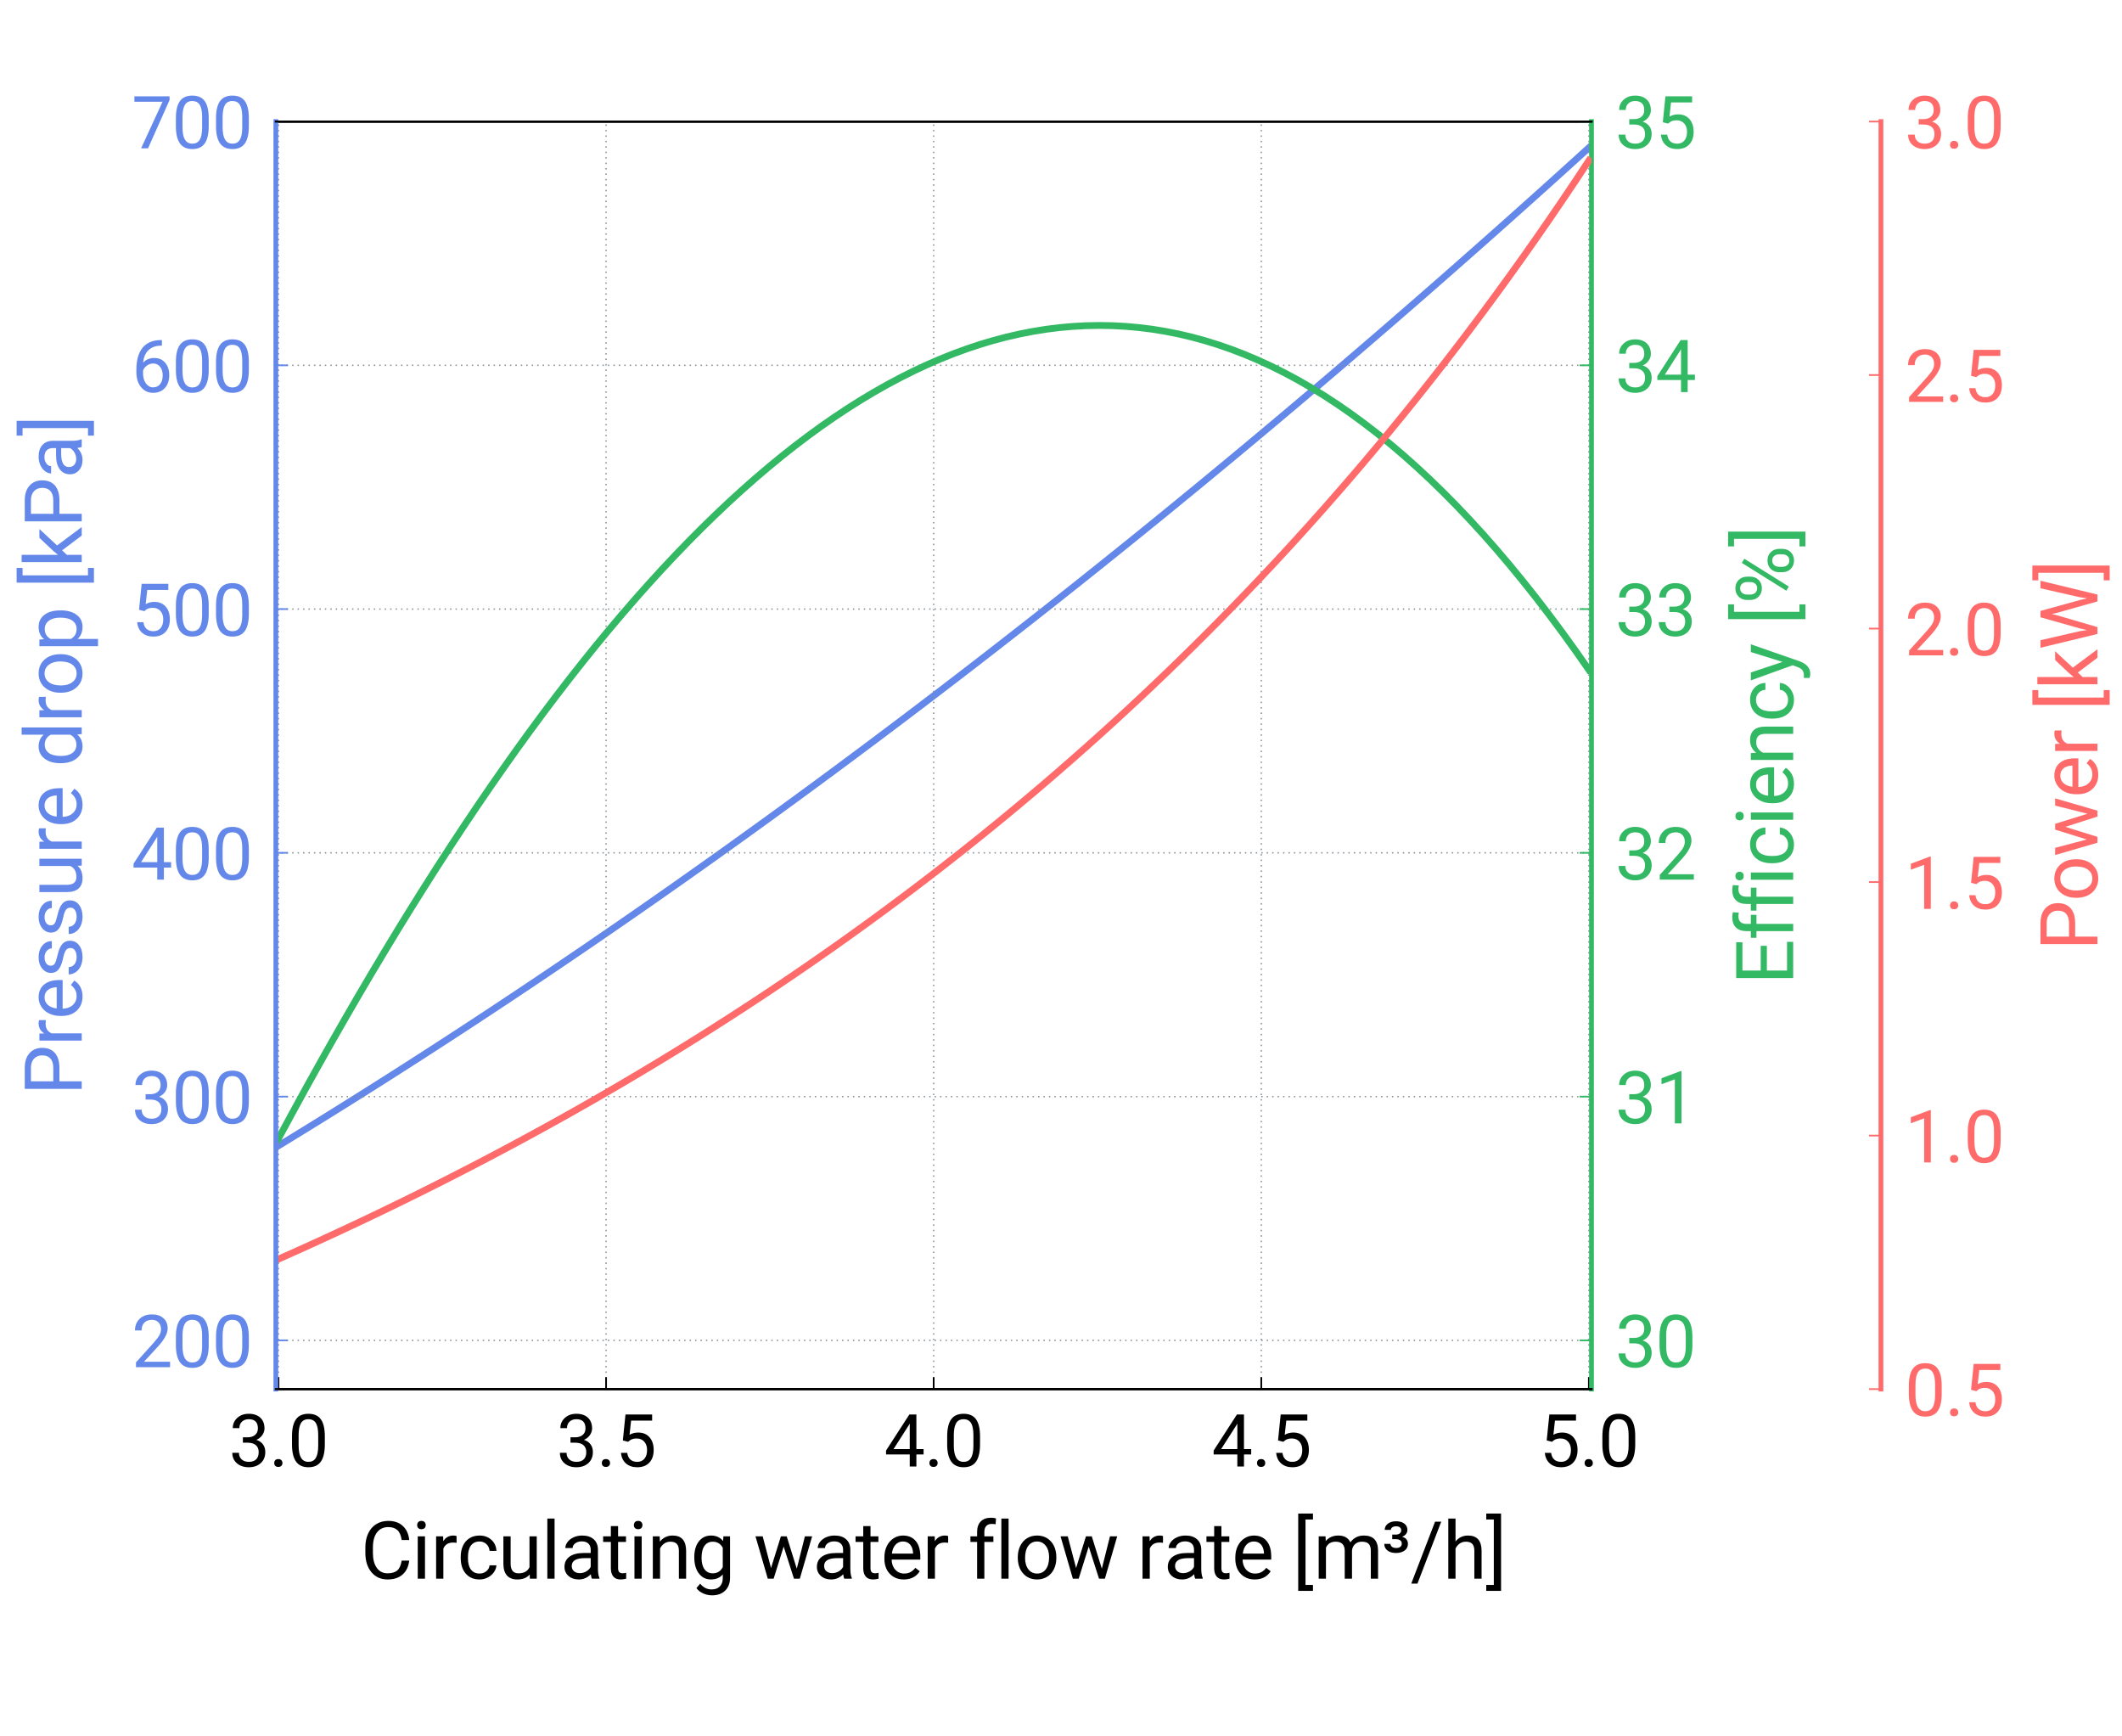 <?xml version="1.0" encoding="utf-8" standalone="no"?>
<!DOCTYPE svg PUBLIC "-//W3C//DTD SVG 1.1//EN"
  "http://www.w3.org/Graphics/SVG/1.1/DTD/svg11.dtd">
<svg xmlns:xlink="http://www.w3.org/1999/xlink" width="311.811pt" height="255.118pt" viewBox="0 0 311.811 255.118" xmlns="http://www.w3.org/2000/svg" version="1.1">
 <defs>
  <style type="text/css">*{stroke-linejoin: round; stroke-linecap: butt}</style>
 </defs>
 <g id="figure_1">
  <g id="patch_1">
   <path d="M 0 255.118 
L 311.811 255.118 
L 311.811 0 
L 0 0 
L 0 255.118 
z
" style="fill: none"/>
  </g>
  <g id="axes_1">
   <g id="patch_2">
    <path d="M 40.535 204.094 
L 233.858 204.094 
L 233.858 17.858 
L 40.535 17.858 
L 40.535 204.094 
z
" style="fill: none"/>
   </g>
   <g id="line2d_1">
    <path d="M 40.921 168.338 
L 42.866 167.149 
L 44.81 165.954 
L 46.755 164.754 
L 48.7 163.547 
L 50.645 162.333 
L 52.59 161.114 
L 54.535 159.889 
L 56.48 158.657 
L 58.425 157.419 
L 60.37 156.175 
L 62.315 154.925 
L 64.26 153.669 
L 66.205 152.407 
L 68.15 151.139 
L 70.095 149.865 
L 72.04 148.584 
L 73.985 147.298 
L 75.93 146.005 
L 77.875 144.707 
L 79.82 143.402 
L 81.765 142.091 
L 83.71 140.774 
L 85.655 139.452 
L 87.6 138.123 
L 89.545 136.788 
L 91.49 135.447 
L 93.435 134.101 
L 95.38 132.748 
L 97.325 131.389 
L 99.27 130.024 
L 101.215 128.653 
L 103.16 127.277 
L 105.105 125.894 
L 107.05 124.505 
L 108.995 123.111 
L 110.94 121.71 
L 112.885 120.304 
L 114.83 118.891 
L 116.775 117.473 
L 118.72 116.048 
L 120.665 114.618 
L 122.61 113.182 
L 124.555 111.74 
L 126.499 110.292 
L 128.444 108.838 
L 130.389 107.378 
L 132.334 105.913 
L 134.279 104.441 
L 136.224 102.964 
L 138.169 101.481 
L 140.114 99.992 
L 142.059 98.497 
L 144.004 96.996 
L 145.949 95.489 
L 147.894 93.976 
L 149.839 92.458 
L 151.784 90.934 
L 153.729 89.404 
L 155.674 87.868 
L 157.619 86.326 
L 159.564 84.779 
L 161.509 83.225 
L 163.454 81.666 
L 165.399 80.101 
L 167.344 78.53 
L 169.289 76.954 
L 171.234 75.372 
L 173.179 73.783 
L 175.124 72.19 
L 177.069 70.59 
L 179.014 68.984 
L 180.959 67.373 
L 182.904 65.756 
L 184.849 64.134 
L 186.794 62.505 
L 188.739 60.871 
L 190.684 59.231 
L 192.629 57.585 
L 194.574 55.934 
L 196.519 54.277 
L 198.464 52.614 
L 200.409 50.945 
L 202.354 49.271 
L 204.299 47.591 
L 206.243 45.905 
L 208.188 44.214 
L 210.133 42.517 
L 212.078 40.814 
L 214.023 39.105 
L 215.968 37.391 
L 217.913 35.671 
L 219.858 33.946 
L 221.803 32.215 
L 223.748 30.478 
L 225.693 28.735 
L 227.638 26.987 
L 229.583 25.233 
L 231.528 23.473 
L 233.473 21.708 
" clip-path="url(#p67bd008ba8)" style="fill: none; stroke: #6488ea; stroke-linecap: square"/>
   </g>
   <g id="patch_3">
    <path d="M 40.535 204.094 
L 40.535 17.858 
" style="fill: none; stroke: #000000; stroke-width: 0.3; stroke-linejoin: miter; stroke-linecap: square"/>
   </g>
   <g id="patch_4">
    <path d="M 233.858 204.094 
L 233.858 17.858 
" style="fill: none; stroke: #000000; stroke-width: 0.3; stroke-linejoin: miter; stroke-linecap: square"/>
   </g>
   <g id="patch_5">
    <path d="M 40.535 204.094 
L 233.858 204.094 
" style="fill: none; stroke: #000000; stroke-width: 0.3; stroke-linejoin: miter; stroke-linecap: square"/>
   </g>
   <g id="patch_6">
    <path d="M 40.535 17.858 
L 233.858 17.858 
" style="fill: none; stroke: #000000; stroke-width: 0.3; stroke-linejoin: miter; stroke-linecap: square"/>
   </g>
   <g id="matplotlib.axis_1">
    <g id="xtick_1">
     <g id="line2d_2">
      <path d="M 40.921 204.094 
L 40.921 17.858 
" clip-path="url(#p67bd008ba8)" style="fill: none; stroke-dasharray: 0.2,0.6; stroke-dashoffset: 0; stroke: #868e96; stroke-width: 0.2"/>
     </g>
     <g id="line2d_3">
      <defs>
       <path id="m1229ff5a71" d="M 0 0 
L 0 -1.75 
" style="stroke: #000000; stroke-width: 0.25"/>
      </defs>
      <g>
       <use xlink:href="#m1229ff5a71" x="40.921" y="204.094" style="stroke: #000000; stroke-width: 0.25"/>
      </g>
     </g>
     <g id="text_1">
      <!-- 3.0 -->
      <g transform="translate(33.643 215.469) scale(0.105 -0.105)">
       <defs>
        <path id="Roboto-Regular-33" d="M 1219 2556 
L 1653 2556 
Q 2063 2563 2297 2772 
Q 2531 2981 2531 3338 
Q 2531 4138 1734 4138 
Q 1359 4138 1136 3923 
Q 913 3709 913 3356 
L 334 3356 
Q 334 3897 729 4255 
Q 1125 4613 1734 4613 
Q 2378 4613 2743 4272 
Q 3109 3931 3109 3325 
Q 3109 3028 2917 2750 
Q 2725 2472 2394 2334 
Q 2769 2216 2973 1941 
Q 3178 1666 3178 1269 
Q 3178 656 2778 296 
Q 2378 -63 1737 -63 
Q 1097 -63 695 284 
Q 294 631 294 1200 
L 875 1200 
Q 875 841 1109 625 
Q 1344 409 1738 409 
Q 2156 409 2378 628 
Q 2600 847 2600 1256 
Q 2600 1653 2356 1865 
Q 2113 2078 1653 2084 
L 1219 2084 
L 1219 2556 
z
" transform="scale(0.016)"/>
        <path id="Roboto-Regular-2e" d="M 450 303 
Q 450 453 539 553 
Q 628 653 806 653 
Q 984 653 1076 553 
Q 1169 453 1169 303 
Q 1169 159 1076 62 
Q 984 -34 806 -34 
Q 628 -34 539 62 
Q 450 159 450 303 
z
" transform="scale(0.016)"/>
        <path id="Roboto-Regular-30" d="M 3231 1941 
Q 3231 925 2884 431 
Q 2538 -63 1800 -63 
Q 1072 -63 722 420 
Q 372 903 359 1863 
L 359 2634 
Q 359 3638 706 4125 
Q 1053 4613 1794 4613 
Q 2528 4613 2875 4142 
Q 3222 3672 3231 2691 
L 3231 1941 
z
M 2653 2731 
Q 2653 3466 2447 3802 
Q 2241 4138 1794 4138 
Q 1350 4138 1147 3803 
Q 944 3469 938 2775 
L 938 1850 
Q 938 1113 1152 761 
Q 1366 409 1800 409 
Q 2228 409 2436 740 
Q 2644 1072 2653 1784 
L 2653 2731 
z
" transform="scale(0.016)"/>
       </defs>
       <use xlink:href="#Roboto-Regular-33"/>
       <use xlink:href="#Roboto-Regular-2e" transform="translate(56.152 0)"/>
       <use xlink:href="#Roboto-Regular-30" transform="translate(82.471 0)"/>
      </g>
     </g>
    </g>
    <g id="xtick_2">
     <g id="line2d_4">
      <path d="M 89.059 204.094 
L 89.059 17.858 
" clip-path="url(#p67bd008ba8)" style="fill: none; stroke-dasharray: 0.2,0.6; stroke-dashoffset: 0; stroke: #868e96; stroke-width: 0.2"/>
     </g>
     <g id="line2d_5">
      <g>
       <use xlink:href="#m1229ff5a71" x="89.059" y="204.094" style="stroke: #000000; stroke-width: 0.25"/>
      </g>
     </g>
     <g id="text_2">
      <!-- 3.5 -->
      <g transform="translate(81.781 215.469) scale(0.105 -0.105)">
       <defs>
        <path id="Roboto-Regular-35" d="M 644 2281 
L 875 4550 
L 3206 4550 
L 3206 4016 
L 1366 4016 
L 1228 2775 
Q 1563 2972 1988 2972 
Q 2609 2972 2975 2561 
Q 3341 2150 3341 1450 
Q 3341 747 2961 342 
Q 2581 -63 1900 -63 
Q 1297 -63 915 271 
Q 534 606 481 1197 
L 1028 1197 
Q 1081 806 1306 607 
Q 1531 409 1900 409 
Q 2303 409 2533 684 
Q 2763 959 2763 1444 
Q 2763 1900 2514 2176 
Q 2266 2453 1853 2453 
Q 1475 2453 1259 2288 
L 1106 2163 
L 644 2281 
z
" transform="scale(0.016)"/>
       </defs>
       <use xlink:href="#Roboto-Regular-33"/>
       <use xlink:href="#Roboto-Regular-2e" transform="translate(56.152 0)"/>
       <use xlink:href="#Roboto-Regular-35" transform="translate(82.471 0)"/>
      </g>
     </g>
    </g>
    <g id="xtick_3">
     <g id="line2d_6">
      <path d="M 137.197 204.094 
L 137.197 17.858 
" clip-path="url(#p67bd008ba8)" style="fill: none; stroke-dasharray: 0.2,0.6; stroke-dashoffset: 0; stroke: #868e96; stroke-width: 0.2"/>
     </g>
     <g id="line2d_7">
      <g>
       <use xlink:href="#m1229ff5a71" x="137.197" y="204.094" style="stroke: #000000; stroke-width: 0.25"/>
      </g>
     </g>
     <g id="text_3">
      <!-- 4.0 -->
      <g transform="translate(129.919 215.469) scale(0.105 -0.105)">
       <defs>
        <path id="Roboto-Regular-34" d="M 2819 1528 
L 3450 1528 
L 3450 1056 
L 2819 1056 
L 2819 0 
L 2238 0 
L 2238 1056 
L 166 1056 
L 166 1397 
L 2203 4550 
L 2819 4550 
L 2819 1528 
z
M 822 1528 
L 2238 1528 
L 2238 3759 
L 2169 3634 
L 822 1528 
z
" transform="scale(0.016)"/>
       </defs>
       <use xlink:href="#Roboto-Regular-34"/>
       <use xlink:href="#Roboto-Regular-2e" transform="translate(56.152 0)"/>
       <use xlink:href="#Roboto-Regular-30" transform="translate(82.471 0)"/>
      </g>
     </g>
    </g>
    <g id="xtick_4">
     <g id="line2d_8">
      <path d="M 185.335 204.094 
L 185.335 17.858 
" clip-path="url(#p67bd008ba8)" style="fill: none; stroke-dasharray: 0.2,0.6; stroke-dashoffset: 0; stroke: #868e96; stroke-width: 0.2"/>
     </g>
     <g id="line2d_9">
      <g>
       <use xlink:href="#m1229ff5a71" x="185.335" y="204.094" style="stroke: #000000; stroke-width: 0.25"/>
      </g>
     </g>
     <g id="text_4">
      <!-- 4.5 -->
      <g transform="translate(178.057 215.469) scale(0.105 -0.105)">
       <use xlink:href="#Roboto-Regular-34"/>
       <use xlink:href="#Roboto-Regular-2e" transform="translate(56.152 0)"/>
       <use xlink:href="#Roboto-Regular-35" transform="translate(82.471 0)"/>
      </g>
     </g>
    </g>
    <g id="xtick_5">
     <g id="line2d_10">
      <path d="M 233.473 204.094 
L 233.473 17.858 
" clip-path="url(#p67bd008ba8)" style="fill: none; stroke-dasharray: 0.2,0.6; stroke-dashoffset: 0; stroke: #868e96; stroke-width: 0.2"/>
     </g>
     <g id="line2d_11">
      <g>
       <use xlink:href="#m1229ff5a71" x="233.473" y="204.094" style="stroke: #000000; stroke-width: 0.25"/>
      </g>
     </g>
     <g id="text_5">
      <!-- 5.0 -->
      <g transform="translate(226.195 215.469) scale(0.105 -0.105)">
       <use xlink:href="#Roboto-Regular-35"/>
       <use xlink:href="#Roboto-Regular-2e" transform="translate(56.152 0)"/>
       <use xlink:href="#Roboto-Regular-30" transform="translate(82.471 0)"/>
      </g>
     </g>
    </g>
    <g id="text_6">
     <!-- Circulating water flow rate [m³/h] -->
     <g transform="translate(53.002 231.946) scale(0.115 -0.115)">
      <defs>
       <path id="Roboto-Regular-43" d="M 3875 1444 
Q 3791 722 3342 329 
Q 2894 -63 2150 -63 
Q 1344 -63 858 515 
Q 372 1094 372 2063 
L 372 2500 
Q 372 3134 598 3615 
Q 825 4097 1240 4355 
Q 1656 4613 2203 4613 
Q 2928 4613 3365 4208 
Q 3803 3803 3875 3088 
L 3272 3088 
Q 3194 3631 2933 3875 
Q 2672 4119 2203 4119 
Q 1628 4119 1301 3694 
Q 975 3269 975 2484 
L 975 2044 
Q 975 1303 1284 865 
Q 1594 428 2150 428 
Q 2650 428 2917 654 
Q 3184 881 3272 1444 
L 3875 1444 
z
" transform="scale(0.016)"/>
       <path id="Roboto-Regular-69" d="M 1066 0 
L 488 0 
L 488 3381 
L 1066 3381 
L 1066 0 
z
M 441 4278 
Q 441 4419 527 4516 
Q 613 4613 781 4613 
Q 950 4613 1037 4516 
Q 1125 4419 1125 4278 
Q 1125 4138 1037 4044 
Q 950 3950 781 3950 
Q 613 3950 527 4044 
Q 441 4138 441 4278 
z
" transform="scale(0.016)"/>
       <path id="Roboto-Regular-72" d="M 2072 2863 
Q 1941 2884 1788 2884 
Q 1219 2884 1016 2400 
L 1016 0 
L 438 0 
L 438 3381 
L 1000 3381 
L 1009 2991 
Q 1294 3444 1816 3444 
Q 1984 3444 2072 3400 
L 2072 2863 
z
" transform="scale(0.016)"/>
       <path id="Roboto-Regular-63" d="M 1794 409 
Q 2103 409 2334 596 
Q 2566 784 2591 1066 
L 3138 1066 
Q 3122 775 2937 512 
Q 2753 250 2445 93 
Q 2138 -63 1794 -63 
Q 1103 -63 695 398 
Q 288 859 288 1659 
L 288 1756 
Q 288 2250 469 2634 
Q 650 3019 989 3231 
Q 1328 3444 1791 3444 
Q 2359 3444 2736 3103 
Q 3113 2763 3138 2219 
L 2591 2219 
Q 2566 2547 2342 2758 
Q 2119 2969 1791 2969 
Q 1350 2969 1108 2651 
Q 866 2334 866 1734 
L 866 1625 
Q 866 1041 1106 725 
Q 1347 409 1794 409 
z
" transform="scale(0.016)"/>
       <path id="Roboto-Regular-75" d="M 2525 334 
Q 2188 -63 1534 -63 
Q 994 -63 711 251 
Q 428 566 425 1181 
L 425 3381 
L 1003 3381 
L 1003 1197 
Q 1003 428 1628 428 
Q 2291 428 2509 922 
L 2509 3381 
L 3088 3381 
L 3088 0 
L 2538 0 
L 2525 334 
z
" transform="scale(0.016)"/>
       <path id="Roboto-Regular-6c" d="M 1066 0 
L 488 0 
L 488 4800 
L 1066 4800 
L 1066 0 
z
" transform="scale(0.016)"/>
       <path id="Roboto-Regular-61" d="M 2525 0 
Q 2475 100 2444 356 
Q 2041 -63 1481 -63 
Q 981 -63 661 220 
Q 341 503 341 938 
Q 341 1466 742 1758 
Q 1144 2050 1872 2050 
L 2434 2050 
L 2434 2316 
Q 2434 2619 2253 2798 
Q 2072 2978 1719 2978 
Q 1409 2978 1200 2822 
Q 991 2666 991 2444 
L 409 2444 
Q 409 2697 589 2933 
Q 769 3169 1076 3306 
Q 1384 3444 1753 3444 
Q 2338 3444 2669 3151 
Q 3000 2859 3013 2347 
L 3013 791 
Q 3013 325 3131 50 
L 3131 0 
L 2525 0 
z
M 1566 441 
Q 1838 441 2081 581 
Q 2325 722 2434 947 
L 2434 1641 
L 1981 1641 
Q 919 1641 919 1019 
Q 919 747 1100 594 
Q 1281 441 1566 441 
z
" transform="scale(0.016)"/>
       <path id="Roboto-Regular-74" d="M 1222 4200 
L 1222 3381 
L 1853 3381 
L 1853 2934 
L 1222 2934 
L 1222 838 
Q 1222 634 1306 532 
Q 1391 431 1594 431 
Q 1694 431 1869 469 
L 1869 0 
Q 1641 -63 1425 -63 
Q 1038 -63 841 171 
Q 644 406 644 838 
L 644 2934 
L 28 2934 
L 28 3381 
L 644 3381 
L 644 4200 
L 1222 4200 
z
" transform="scale(0.016)"/>
       <path id="Roboto-Regular-6e" d="M 984 3381 
L 1003 2956 
Q 1391 3444 2016 3444 
Q 3088 3444 3097 2234 
L 3097 0 
L 2519 0 
L 2519 2238 
Q 2516 2603 2352 2778 
Q 2188 2953 1841 2953 
Q 1559 2953 1346 2803 
Q 1134 2653 1016 2409 
L 1016 0 
L 438 0 
L 438 3381 
L 984 3381 
z
" transform="scale(0.016)"/>
       <path id="Roboto-Regular-67" d="M 300 1719 
Q 300 2509 665 2976 
Q 1031 3444 1634 3444 
Q 2253 3444 2600 3006 
L 2628 3381 
L 3156 3381 
L 3156 81 
Q 3156 -575 2767 -953 
Q 2378 -1331 1722 -1331 
Q 1356 -1331 1006 -1175 
Q 656 -1019 472 -747 
L 772 -400 
Q 1144 -859 1681 -859 
Q 2103 -859 2339 -621 
Q 2575 -384 2575 47 
L 2575 338 
Q 2228 -63 1628 -63 
Q 1034 -63 667 415 
Q 300 894 300 1719 
z
M 881 1653 
Q 881 1081 1115 754 
Q 1350 428 1772 428 
Q 2319 428 2575 925 
L 2575 2469 
Q 2309 2953 1778 2953 
Q 1356 2953 1118 2625 
Q 881 2297 881 1653 
z
" transform="scale(0.016)"/>
       <path id="Roboto-Regular-20" transform="scale(0.016)"/>
       <path id="Roboto-Regular-77" d="M 3431 797 
L 4081 3381 
L 4659 3381 
L 3675 0 
L 3206 0 
L 2384 2563 
L 1584 0 
L 1116 0 
L 134 3381 
L 709 3381 
L 1375 850 
L 2163 3381 
L 2628 3381 
L 3431 797 
z
" transform="scale(0.016)"/>
       <path id="Roboto-Regular-65" d="M 1841 -63 
Q 1153 -63 722 389 
Q 291 841 291 1597 
L 291 1703 
Q 291 2206 483 2601 
Q 675 2997 1020 3220 
Q 1366 3444 1769 3444 
Q 2428 3444 2793 3009 
Q 3159 2575 3159 1766 
L 3159 1525 
L 869 1525 
Q 881 1025 1161 717 
Q 1441 409 1872 409 
Q 2178 409 2390 534 
Q 2603 659 2763 866 
L 3116 591 
Q 2691 -63 1841 -63 
z
M 1769 2969 
Q 1419 2969 1181 2714 
Q 944 2459 888 2000 
L 2581 2000 
L 2581 2044 
Q 2556 2484 2343 2726 
Q 2131 2969 1769 2969 
z
" transform="scale(0.016)"/>
       <path id="Roboto-Regular-66" d="M 722 0 
L 722 2934 
L 188 2934 
L 188 3381 
L 722 3381 
L 722 3728 
Q 722 4272 1012 4569 
Q 1303 4866 1834 4866 
Q 2034 4866 2231 4813 
L 2200 4344 
Q 2053 4372 1888 4372 
Q 1606 4372 1453 4208 
Q 1300 4044 1300 3738 
L 1300 3381 
L 2022 3381 
L 2022 2934 
L 1300 2934 
L 1300 0 
L 722 0 
z
" transform="scale(0.016)"/>
       <path id="Roboto-Regular-6f" d="M 284 1722 
Q 284 2219 479 2616 
Q 675 3013 1023 3228 
Q 1372 3444 1819 3444 
Q 2509 3444 2936 2966 
Q 3363 2488 3363 1694 
L 3363 1653 
Q 3363 1159 3173 767 
Q 2984 375 2632 156 
Q 2281 -63 1825 -63 
Q 1138 -63 711 415 
Q 284 894 284 1681 
L 284 1722 
z
M 866 1653 
Q 866 1091 1127 750 
Q 1388 409 1825 409 
Q 2266 409 2525 754 
Q 2784 1100 2784 1722 
Q 2784 2278 2520 2623 
Q 2256 2969 1819 2969 
Q 1391 2969 1128 2628 
Q 866 2288 866 1653 
z
" transform="scale(0.016)"/>
       <path id="Roboto-Regular-5b" d="M 1634 4725 
L 1038 4725 
L 1038 -500 
L 1634 -500 
L 1634 -975 
L 456 -975 
L 456 5200 
L 1634 5200 
L 1634 4725 
z
" transform="scale(0.016)"/>
       <path id="Roboto-Regular-6d" d="M 981 3381 
L 997 3006 
Q 1369 3444 2000 3444 
Q 2709 3444 2966 2900 
Q 3134 3144 3404 3294 
Q 3675 3444 4044 3444 
Q 5156 3444 5175 2266 
L 5175 0 
L 4597 0 
L 4597 2231 
Q 4597 2594 4431 2773 
Q 4266 2953 3875 2953 
Q 3553 2953 3340 2761 
Q 3128 2569 3094 2244 
L 3094 0 
L 2513 0 
L 2513 2216 
Q 2513 2953 1791 2953 
Q 1222 2953 1013 2469 
L 1013 0 
L 434 0 
L 434 3381 
L 981 3381 
z
" transform="scale(0.016)"/>
       <path id="Roboto-Regular-b3" d="M 828 3519 
L 1091 3519 
Q 1322 3519 1434 3614 
Q 1547 3709 1547 3859 
Q 1547 4000 1448 4090 
Q 1350 4181 1131 4181 
Q 953 4181 836 4101 
Q 719 4022 719 3894 
L 228 3894 
Q 228 4200 483 4392 
Q 738 4584 1125 4584 
Q 1553 4584 1797 4395 
Q 2041 4206 2041 3881 
Q 2041 3709 1931 3567 
Q 1822 3425 1616 3347 
Q 2081 3219 2081 2772 
Q 2081 2441 1815 2245 
Q 1550 2050 1125 2050 
Q 713 2050 453 2247 
Q 194 2444 194 2778 
L 688 2778 
Q 688 2638 811 2544 
Q 934 2450 1144 2450 
Q 1363 2450 1477 2544 
Q 1591 2638 1591 2797 
Q 1591 3150 1103 3156 
L 828 3156 
L 828 3519 
z
" transform="scale(0.016)"/>
       <path id="Roboto-Regular-2f" d="M 553 -391 
L 56 -391 
L 1956 4550 
L 2450 4550 
L 553 -391 
z
" transform="scale(0.016)"/>
       <path id="Roboto-Regular-68" d="M 1016 2972 
Q 1400 3444 2016 3444 
Q 3088 3444 3097 2234 
L 3097 0 
L 2519 0 
L 2519 2238 
Q 2516 2603 2352 2778 
Q 2188 2953 1841 2953 
Q 1559 2953 1346 2803 
Q 1134 2653 1016 2409 
L 1016 0 
L 438 0 
L 438 4800 
L 1016 4800 
L 1016 2972 
z
" transform="scale(0.016)"/>
       <path id="Roboto-Regular-5d" d="M 28 5200 
L 1209 5200 
L 1209 -975 
L 28 -975 
L 28 -500 
L 631 -500 
L 631 4725 
L 28 4725 
L 28 5200 
z
" transform="scale(0.016)"/>
      </defs>
      <use xlink:href="#Roboto-Regular-43"/>
      <use xlink:href="#Roboto-Regular-69" transform="translate(65.088 0)"/>
      <use xlink:href="#Roboto-Regular-72" transform="translate(89.355 0)"/>
      <use xlink:href="#Roboto-Regular-63" transform="translate(123.193 0)"/>
      <use xlink:href="#Roboto-Regular-75" transform="translate(175.537 0)"/>
      <use xlink:href="#Roboto-Regular-6c" transform="translate(230.664 0)"/>
      <use xlink:href="#Roboto-Regular-61" transform="translate(254.932 0)"/>
      <use xlink:href="#Roboto-Regular-74" transform="translate(309.326 0)"/>
      <use xlink:href="#Roboto-Regular-69" transform="translate(341.992 0)"/>
      <use xlink:href="#Roboto-Regular-6e" transform="translate(366.26 0)"/>
      <use xlink:href="#Roboto-Regular-67" transform="translate(421.436 0)"/>
      <use xlink:href="#Roboto-Regular-20" transform="translate(477.539 0)"/>
      <use xlink:href="#Roboto-Regular-77" transform="translate(502.295 0)"/>
      <use xlink:href="#Roboto-Regular-61" transform="translate(577.441 0)"/>
      <use xlink:href="#Roboto-Regular-74" transform="translate(631.836 0)"/>
      <use xlink:href="#Roboto-Regular-65" transform="translate(664.502 0)"/>
      <use xlink:href="#Roboto-Regular-72" transform="translate(717.48 0)"/>
      <use xlink:href="#Roboto-Regular-20" transform="translate(751.318 0)"/>
      <use xlink:href="#Roboto-Regular-66" transform="translate(776.074 0)"/>
      <use xlink:href="#Roboto-Regular-6c" transform="translate(810.791 0)"/>
      <use xlink:href="#Roboto-Regular-6f" transform="translate(835.059 0)"/>
      <use xlink:href="#Roboto-Regular-77" transform="translate(892.09 0)"/>
      <use xlink:href="#Roboto-Regular-20" transform="translate(967.236 0)"/>
      <use xlink:href="#Roboto-Regular-72" transform="translate(991.992 0)"/>
      <use xlink:href="#Roboto-Regular-61" transform="translate(1025.83 0)"/>
      <use xlink:href="#Roboto-Regular-74" transform="translate(1080.225 0)"/>
      <use xlink:href="#Roboto-Regular-65" transform="translate(1112.891 0)"/>
      <use xlink:href="#Roboto-Regular-20" transform="translate(1165.869 0)"/>
      <use xlink:href="#Roboto-Regular-5b" transform="translate(1190.625 0)"/>
      <use xlink:href="#Roboto-Regular-6d" transform="translate(1217.139 0)"/>
      <use xlink:href="#Roboto-Regular-b3" transform="translate(1304.785 0)"/>
      <use xlink:href="#Roboto-Regular-2f" transform="translate(1341.455 0)"/>
      <use xlink:href="#Roboto-Regular-68" transform="translate(1382.666 0)"/>
      <use xlink:href="#Roboto-Regular-5d" transform="translate(1437.744 0)"/>
     </g>
    </g>
   </g>
   <g id="matplotlib.axis_2">
    <g id="ytick_1">
     <g id="line2d_12">
      <path d="M 40.535 196.932 
L 233.858 196.932 
" clip-path="url(#p67bd008ba8)" style="fill: none; stroke-dasharray: 0.2,0.6; stroke-dashoffset: 0; stroke: #868e96; stroke-width: 0.2"/>
     </g>
     <g id="line2d_13">
      <defs>
       <path id="ma4c2127665" d="M 0 0 
L 1.75 0 
" style="stroke: #6488ea; stroke-width: 0.25"/>
      </defs>
      <g>
       <use xlink:href="#ma4c2127665" x="40.535" y="196.932" style="fill: #6488ea; stroke: #6488ea; stroke-width: 0.25"/>
      </g>
     </g>
     <g id="text_7">
      <!-- 200 -->
      <g style="fill: #6488ea" transform="translate(19.346 200.869) scale(0.105 -0.105)">
       <defs>
        <path id="Roboto-Regular-32" d="M 3359 0 
L 378 0 
L 378 416 
L 1953 2166 
Q 2303 2563 2436 2811 
Q 2569 3059 2569 3325 
Q 2569 3681 2353 3909 
Q 2138 4138 1778 4138 
Q 1347 4138 1108 3892 
Q 869 3647 869 3209 
L 291 3209 
Q 291 3838 695 4225 
Q 1100 4613 1778 4613 
Q 2413 4613 2781 4280 
Q 3150 3947 3150 3394 
Q 3150 2722 2294 1794 
L 1075 472 
L 3359 472 
L 3359 0 
z
" transform="scale(0.016)"/>
       </defs>
       <use xlink:href="#Roboto-Regular-32"/>
       <use xlink:href="#Roboto-Regular-30" transform="translate(56.152 0)"/>
       <use xlink:href="#Roboto-Regular-30" transform="translate(112.305 0)"/>
      </g>
     </g>
    </g>
    <g id="ytick_2">
     <g id="line2d_14">
      <path d="M 40.535 161.117 
L 233.858 161.117 
" clip-path="url(#p67bd008ba8)" style="fill: none; stroke-dasharray: 0.2,0.6; stroke-dashoffset: 0; stroke: #868e96; stroke-width: 0.2"/>
     </g>
     <g id="line2d_15">
      <g>
       <use xlink:href="#ma4c2127665" x="40.535" y="161.117" style="fill: #6488ea; stroke: #6488ea; stroke-width: 0.25"/>
      </g>
     </g>
     <g id="text_8">
      <!-- 300 -->
      <g style="fill: #6488ea" transform="translate(19.346 165.054) scale(0.105 -0.105)">
       <use xlink:href="#Roboto-Regular-33"/>
       <use xlink:href="#Roboto-Regular-30" transform="translate(56.152 0)"/>
       <use xlink:href="#Roboto-Regular-30" transform="translate(112.305 0)"/>
      </g>
     </g>
    </g>
    <g id="ytick_3">
     <g id="line2d_16">
      <path d="M 40.535 125.302 
L 233.858 125.302 
" clip-path="url(#p67bd008ba8)" style="fill: none; stroke-dasharray: 0.2,0.6; stroke-dashoffset: 0; stroke: #868e96; stroke-width: 0.2"/>
     </g>
     <g id="line2d_17">
      <g>
       <use xlink:href="#ma4c2127665" x="40.535" y="125.302" style="fill: #6488ea; stroke: #6488ea; stroke-width: 0.25"/>
      </g>
     </g>
     <g id="text_9">
      <!-- 400 -->
      <g style="fill: #6488ea" transform="translate(19.346 129.24) scale(0.105 -0.105)">
       <use xlink:href="#Roboto-Regular-34"/>
       <use xlink:href="#Roboto-Regular-30" transform="translate(56.152 0)"/>
       <use xlink:href="#Roboto-Regular-30" transform="translate(112.305 0)"/>
      </g>
     </g>
    </g>
    <g id="ytick_4">
     <g id="line2d_18">
      <path d="M 40.535 89.488 
L 233.858 89.488 
" clip-path="url(#p67bd008ba8)" style="fill: none; stroke-dasharray: 0.2,0.6; stroke-dashoffset: 0; stroke: #868e96; stroke-width: 0.2"/>
     </g>
     <g id="line2d_19">
      <g>
       <use xlink:href="#ma4c2127665" x="40.535" y="89.488" style="fill: #6488ea; stroke: #6488ea; stroke-width: 0.25"/>
      </g>
     </g>
     <g id="text_10">
      <!-- 500 -->
      <g style="fill: #6488ea" transform="translate(19.346 93.425) scale(0.105 -0.105)">
       <use xlink:href="#Roboto-Regular-35"/>
       <use xlink:href="#Roboto-Regular-30" transform="translate(56.152 0)"/>
       <use xlink:href="#Roboto-Regular-30" transform="translate(112.305 0)"/>
      </g>
     </g>
    </g>
    <g id="ytick_5">
     <g id="line2d_20">
      <path d="M 40.535 53.673 
L 233.858 53.673 
" clip-path="url(#p67bd008ba8)" style="fill: none; stroke-dasharray: 0.2,0.6; stroke-dashoffset: 0; stroke: #868e96; stroke-width: 0.2"/>
     </g>
     <g id="line2d_21">
      <g>
       <use xlink:href="#ma4c2127665" x="40.535" y="53.673" style="fill: #6488ea; stroke: #6488ea; stroke-width: 0.25"/>
      </g>
     </g>
     <g id="text_11">
      <!-- 600 -->
      <g style="fill: #6488ea" transform="translate(19.346 57.61) scale(0.105 -0.105)">
       <defs>
        <path id="Roboto-Regular-36" d="M 2647 4553 
L 2647 4063 
L 2541 4063 
Q 1866 4050 1466 3662 
Q 1066 3275 1003 2572 
Q 1363 2984 1984 2984 
Q 2578 2984 2933 2565 
Q 3288 2147 3288 1484 
Q 3288 781 2905 359 
Q 2522 -63 1878 -63 
Q 1225 -63 819 439 
Q 413 941 413 1731 
L 413 1953 
Q 413 3209 948 3873 
Q 1484 4538 2544 4553 
L 2647 4553 
z
M 1888 2503 
Q 1591 2503 1341 2325 
Q 1091 2147 994 1878 
L 994 1666 
Q 994 1103 1247 759 
Q 1500 416 1878 416 
Q 2269 416 2492 703 
Q 2716 991 2716 1456 
Q 2716 1925 2489 2214 
Q 2263 2503 1888 2503 
z
" transform="scale(0.016)"/>
       </defs>
       <use xlink:href="#Roboto-Regular-36"/>
       <use xlink:href="#Roboto-Regular-30" transform="translate(56.152 0)"/>
       <use xlink:href="#Roboto-Regular-30" transform="translate(112.305 0)"/>
      </g>
     </g>
    </g>
    <g id="ytick_6">
     <g id="line2d_22">
      <path d="M 40.535 17.858 
L 233.858 17.858 
" clip-path="url(#p67bd008ba8)" style="fill: none; stroke-dasharray: 0.2,0.6; stroke-dashoffset: 0; stroke: #868e96; stroke-width: 0.2"/>
     </g>
     <g id="line2d_23">
      <g>
       <use xlink:href="#ma4c2127665" x="40.535" y="17.858" style="fill: #6488ea; stroke: #6488ea; stroke-width: 0.25"/>
      </g>
     </g>
     <g id="text_12">
      <!-- 700 -->
      <g style="fill: #6488ea" transform="translate(19.346 21.796) scale(0.105 -0.105)">
       <defs>
        <path id="Roboto-Regular-37" d="M 3316 4225 
L 1431 0 
L 825 0 
L 2703 4075 
L 241 4075 
L 241 4550 
L 3316 4550 
L 3316 4225 
z
" transform="scale(0.016)"/>
       </defs>
       <use xlink:href="#Roboto-Regular-37"/>
       <use xlink:href="#Roboto-Regular-30" transform="translate(56.152 0)"/>
       <use xlink:href="#Roboto-Regular-30" transform="translate(112.305 0)"/>
      </g>
     </g>
    </g>
    <g id="text_13">
     <!-- Pressure drop [kPa] -->
     <g style="fill: #6488ea" transform="translate(12.01 160.948) rotate(-90) scale(0.115 -0.115)">
      <defs>
       <path id="Roboto-Regular-50" d="M 1128 1781 
L 1128 0 
L 528 0 
L 528 4550 
L 2206 4550 
Q 2953 4550 3376 4169 
Q 3800 3788 3800 3159 
Q 3800 2497 3386 2139 
Q 2972 1781 2200 1781 
L 1128 1781 
z
M 1128 2272 
L 2206 2272 
Q 2688 2272 2944 2498 
Q 3200 2725 3200 3153 
Q 3200 3559 2944 3803 
Q 2688 4047 2241 4056 
L 1128 4056 
L 1128 2272 
z
" transform="scale(0.016)"/>
       <path id="Roboto-Regular-73" d="M 2406 897 
Q 2406 1131 2229 1261 
Q 2053 1391 1614 1484 
Q 1175 1578 917 1709 
Q 659 1841 536 2022 
Q 413 2203 413 2453 
Q 413 2869 764 3156 
Q 1116 3444 1663 3444 
Q 2238 3444 2595 3147 
Q 2953 2850 2953 2388 
L 2372 2388 
Q 2372 2625 2170 2797 
Q 1969 2969 1663 2969 
Q 1347 2969 1169 2831 
Q 991 2694 991 2472 
Q 991 2263 1156 2156 
Q 1322 2050 1755 1953 
Q 2188 1856 2456 1722 
Q 2725 1588 2854 1398 
Q 2984 1209 2984 938 
Q 2984 484 2621 210 
Q 2259 -63 1681 -63 
Q 1275 -63 962 81 
Q 650 225 473 483 
Q 297 741 297 1041 
L 875 1041 
Q 891 750 1108 579 
Q 1325 409 1681 409 
Q 2009 409 2207 542 
Q 2406 675 2406 897 
z
" transform="scale(0.016)"/>
       <path id="Roboto-Regular-64" d="M 297 1719 
Q 297 2497 665 2970 
Q 1034 3444 1631 3444 
Q 2225 3444 2572 3038 
L 2572 4800 
L 3150 4800 
L 3150 0 
L 2619 0 
L 2591 363 
Q 2244 -63 1625 -63 
Q 1038 -63 667 418 
Q 297 900 297 1675 
L 297 1719 
z
M 875 1653 
Q 875 1078 1112 753 
Q 1350 428 1769 428 
Q 2319 428 2572 922 
L 2572 2475 
Q 2313 2953 1775 2953 
Q 1350 2953 1112 2625 
Q 875 2297 875 1653 
z
" transform="scale(0.016)"/>
       <path id="Roboto-Regular-70" d="M 3294 1653 
Q 3294 881 2941 409 
Q 2588 -63 1984 -63 
Q 1369 -63 1016 328 
L 1016 -1300 
L 438 -1300 
L 438 3381 
L 966 3381 
L 994 3006 
Q 1347 3444 1975 3444 
Q 2584 3444 2939 2984 
Q 3294 2525 3294 1706 
L 3294 1653 
z
M 2716 1719 
Q 2716 2291 2472 2622 
Q 2228 2953 1803 2953 
Q 1278 2953 1016 2488 
L 1016 872 
Q 1275 409 1809 409 
Q 2225 409 2470 739 
Q 2716 1069 2716 1719 
z
" transform="scale(0.016)"/>
       <path id="Roboto-Regular-6b" d="M 1381 1566 
L 1019 1188 
L 1019 0 
L 441 0 
L 441 4800 
L 1019 4800 
L 1019 1897 
L 1328 2269 
L 2381 3381 
L 3084 3381 
L 1769 1969 
L 3238 0 
L 2559 0 
L 1381 1566 
z
" transform="scale(0.016)"/>
      </defs>
      <use xlink:href="#Roboto-Regular-50"/>
      <use xlink:href="#Roboto-Regular-72" transform="translate(63.086 0)"/>
      <use xlink:href="#Roboto-Regular-65" transform="translate(96.924 0)"/>
      <use xlink:href="#Roboto-Regular-73" transform="translate(149.902 0)"/>
      <use xlink:href="#Roboto-Regular-73" transform="translate(201.465 0)"/>
      <use xlink:href="#Roboto-Regular-75" transform="translate(253.027 0)"/>
      <use xlink:href="#Roboto-Regular-72" transform="translate(308.154 0)"/>
      <use xlink:href="#Roboto-Regular-65" transform="translate(341.992 0)"/>
      <use xlink:href="#Roboto-Regular-20" transform="translate(394.971 0)"/>
      <use xlink:href="#Roboto-Regular-64" transform="translate(419.727 0)"/>
      <use xlink:href="#Roboto-Regular-72" transform="translate(476.123 0)"/>
      <use xlink:href="#Roboto-Regular-6f" transform="translate(509.961 0)"/>
      <use xlink:href="#Roboto-Regular-70" transform="translate(566.992 0)"/>
      <use xlink:href="#Roboto-Regular-20" transform="translate(623.096 0)"/>
      <use xlink:href="#Roboto-Regular-5b" transform="translate(647.852 0)"/>
      <use xlink:href="#Roboto-Regular-6b" transform="translate(674.365 0)"/>
      <use xlink:href="#Roboto-Regular-50" transform="translate(725.049 0)"/>
      <use xlink:href="#Roboto-Regular-61" transform="translate(788.135 0)"/>
      <use xlink:href="#Roboto-Regular-5d" transform="translate(842.529 0)"/>
     </g>
    </g>
   </g>
  </g>
  <g id="axes_2">
   <g id="line2d_24">
    <path d="M 40.921 167.28 
L 42.866 163.684 
L 44.81 160.136 
L 46.755 156.635 
L 48.7 153.182 
L 50.645 149.778 
L 52.59 146.423 
L 54.535 143.118 
L 56.48 139.862 
L 58.425 136.655 
L 60.37 133.5 
L 62.315 130.395 
L 64.26 127.341 
L 66.205 124.339 
L 68.15 121.388 
L 70.095 118.49 
L 72.04 115.644 
L 73.985 112.851 
L 75.93 110.112 
L 77.875 107.426 
L 79.82 104.794 
L 81.765 102.217 
L 83.71 99.694 
L 85.655 97.226 
L 87.6 94.814 
L 89.545 92.457 
L 91.49 90.157 
L 93.435 87.913 
L 95.38 85.727 
L 97.325 83.597 
L 99.27 81.525 
L 101.215 79.511 
L 103.16 77.556 
L 105.105 75.659 
L 107.05 73.821 
L 108.995 72.043 
L 110.94 70.324 
L 112.885 68.666 
L 114.83 67.068 
L 116.775 65.531 
L 118.72 64.055 
L 120.665 62.641 
L 122.61 61.289 
L 124.555 59.999 
L 126.499 58.772 
L 128.444 57.608 
L 130.389 56.507 
L 132.334 55.47 
L 134.279 54.497 
L 136.224 53.589 
L 138.169 52.746 
L 140.114 51.968 
L 142.059 51.255 
L 144.004 50.608 
L 145.949 50.028 
L 147.894 49.514 
L 149.839 49.068 
L 151.784 48.689 
L 153.729 48.377 
L 155.674 48.134 
L 157.619 47.959 
L 159.564 47.853 
L 161.509 47.816 
L 163.454 47.849 
L 165.399 47.952 
L 167.344 48.125 
L 169.289 48.368 
L 171.234 48.683 
L 173.179 49.069 
L 175.124 49.527 
L 177.069 50.057 
L 179.014 50.659 
L 180.959 51.334 
L 182.904 52.083 
L 184.849 52.905 
L 186.794 53.801 
L 188.739 54.771 
L 190.684 55.815 
L 192.629 56.935 
L 194.574 58.13 
L 196.519 59.401 
L 198.464 60.748 
L 200.409 62.171 
L 202.354 63.672 
L 204.299 65.249 
L 206.243 66.904 
L 208.188 68.637 
L 210.133 70.448 
L 212.078 72.337 
L 214.023 74.306 
L 215.968 76.354 
L 217.913 78.481 
L 219.858 80.689 
L 221.803 82.977 
L 223.748 85.346 
L 225.693 87.796 
L 227.638 90.328 
L 229.583 92.941 
L 231.528 95.637 
L 233.473 98.416 
" clip-path="url(#p67bd008ba8)" style="fill: none; stroke: #33b864; stroke-linecap: square"/>
   </g>
   <g id="patch_7">
    <path d="M 40.535 204.094 
L 40.535 17.858 
" style="fill: none; stroke: #6488ea; stroke-width: 0.3; stroke-linejoin: miter; stroke-linecap: square"/>
   </g>
   <g id="patch_8">
    <path d="M 233.858 204.094 
L 233.858 17.858 
" style="fill: none; stroke: #33b864; stroke-width: 0.7; stroke-linejoin: miter; stroke-linecap: square"/>
   </g>
   <g id="patch_9">
    <path d="M 40.535 204.094 
L 233.858 204.094 
" style="fill: none; stroke: #000000; stroke-width: 0.3; stroke-linejoin: miter; stroke-linecap: square"/>
   </g>
   <g id="patch_10">
    <path d="M 40.535 17.858 
L 233.858 17.858 
" style="fill: none; stroke: #000000; stroke-width: 0.3; stroke-linejoin: miter; stroke-linecap: square"/>
   </g>
   <g id="matplotlib.axis_3">
    <g id="ytick_7">
     <g id="line2d_25">
      <defs>
       <path id="m8788af4ac4" d="M 0 0 
L -1.75 0 
" style="stroke: #33b864; stroke-width: 0.25"/>
      </defs>
      <g>
       <use xlink:href="#m8788af4ac4" x="233.858" y="196.932" style="fill: #33b864; stroke: #33b864; stroke-width: 0.25"/>
      </g>
     </g>
     <g id="text_14">
      <!-- 30 -->
      <g style="fill: #33b864" transform="translate(237.358 200.869) scale(0.105 -0.105)">
       <use xlink:href="#Roboto-Regular-33"/>
       <use xlink:href="#Roboto-Regular-30" transform="translate(56.152 0)"/>
      </g>
     </g>
    </g>
    <g id="ytick_8">
     <g id="line2d_26">
      <g>
       <use xlink:href="#m8788af4ac4" x="233.858" y="161.117" style="fill: #33b864; stroke: #33b864; stroke-width: 0.25"/>
      </g>
     </g>
     <g id="text_15">
      <!-- 31 -->
      <g style="fill: #33b864" transform="translate(237.358 165.054) scale(0.105 -0.105)">
       <defs>
        <path id="Roboto-Regular-31" d="M 2278 0 
L 1697 0 
L 1697 3853 
L 531 3425 
L 531 3950 
L 2188 4572 
L 2278 4572 
L 2278 0 
z
" transform="scale(0.016)"/>
       </defs>
       <use xlink:href="#Roboto-Regular-33"/>
       <use xlink:href="#Roboto-Regular-31" transform="translate(56.152 0)"/>
      </g>
     </g>
    </g>
    <g id="ytick_9">
     <g id="line2d_27">
      <g>
       <use xlink:href="#m8788af4ac4" x="233.858" y="125.302" style="fill: #33b864; stroke: #33b864; stroke-width: 0.25"/>
      </g>
     </g>
     <g id="text_16">
      <!-- 32 -->
      <g style="fill: #33b864" transform="translate(237.358 129.24) scale(0.105 -0.105)">
       <use xlink:href="#Roboto-Regular-33"/>
       <use xlink:href="#Roboto-Regular-32" transform="translate(56.152 0)"/>
      </g>
     </g>
    </g>
    <g id="ytick_10">
     <g id="line2d_28">
      <g>
       <use xlink:href="#m8788af4ac4" x="233.858" y="89.488" style="fill: #33b864; stroke: #33b864; stroke-width: 0.25"/>
      </g>
     </g>
     <g id="text_17">
      <!-- 33 -->
      <g style="fill: #33b864" transform="translate(237.358 93.425) scale(0.105 -0.105)">
       <use xlink:href="#Roboto-Regular-33"/>
       <use xlink:href="#Roboto-Regular-33" transform="translate(56.152 0)"/>
      </g>
     </g>
    </g>
    <g id="ytick_11">
     <g id="line2d_29">
      <g>
       <use xlink:href="#m8788af4ac4" x="233.858" y="53.673" style="fill: #33b864; stroke: #33b864; stroke-width: 0.25"/>
      </g>
     </g>
     <g id="text_18">
      <!-- 34 -->
      <g style="fill: #33b864" transform="translate(237.358 57.61) scale(0.105 -0.105)">
       <use xlink:href="#Roboto-Regular-33"/>
       <use xlink:href="#Roboto-Regular-34" transform="translate(56.152 0)"/>
      </g>
     </g>
    </g>
    <g id="ytick_12">
     <g id="line2d_30">
      <g>
       <use xlink:href="#m8788af4ac4" x="233.858" y="17.858" style="fill: #33b864; stroke: #33b864; stroke-width: 0.25"/>
      </g>
     </g>
     <g id="text_19">
      <!-- 35 -->
      <g style="fill: #33b864" transform="translate(237.358 21.796) scale(0.105 -0.105)">
       <use xlink:href="#Roboto-Regular-33"/>
       <use xlink:href="#Roboto-Regular-35" transform="translate(56.152 0)"/>
      </g>
     </g>
    </g>
    <g id="text_20">
     <!-- Efficiency [%] -->
     <g style="fill: #33b864" transform="translate(263.495 144.671) rotate(-90) scale(0.115 -0.115)">
      <defs>
       <path id="Roboto-Regular-45" d="M 3100 2103 
L 1128 2103 
L 1128 491 
L 3419 491 
L 3419 0 
L 528 0 
L 528 4550 
L 3388 4550 
L 3388 4056 
L 1128 4056 
L 1128 2594 
L 3100 2594 
L 3100 2103 
z
" transform="scale(0.016)"/>
       <path id="Roboto-Regular-79" d="M 1544 847 
L 2331 3381 
L 2950 3381 
L 1591 -522 
Q 1275 -1366 588 -1366 
L 478 -1356 
L 263 -1316 
L 263 -847 
L 419 -859 
Q 713 -859 877 -740 
Q 1041 -622 1147 -306 
L 1275 38 
L 69 3381 
L 700 3381 
L 1544 847 
z
" transform="scale(0.016)"/>
       <path id="Roboto-Regular-25" d="M 328 3675 
Q 328 4084 589 4350 
Q 850 4616 1259 4616 
Q 1675 4616 1933 4348 
Q 2191 4081 2191 3656 
L 2191 3434 
Q 2191 3022 1930 2761 
Q 1669 2500 1266 2500 
Q 859 2500 593 2761 
Q 328 3022 328 3456 
L 328 3675 
z
M 759 3434 
Q 759 3191 896 3033 
Q 1034 2875 1266 2875 
Q 1488 2875 1623 3028 
Q 1759 3181 1759 3447 
L 1759 3675 
Q 1759 3919 1625 4078 
Q 1491 4238 1259 4238 
Q 1028 4238 893 4078 
Q 759 3919 759 3663 
L 759 3434 
z
M 2544 1116 
Q 2544 1525 2805 1789 
Q 3066 2053 3475 2053 
Q 3884 2053 4146 1790 
Q 4409 1528 4409 1094 
L 4409 872 
Q 4409 463 4148 198 
Q 3888 -66 3481 -66 
Q 3075 -66 2809 195 
Q 2544 456 2544 891 
L 2544 1116 
z
M 2975 872 
Q 2975 625 3112 467 
Q 3250 309 3481 309 
Q 3706 309 3840 464 
Q 3975 619 3975 884 
L 3975 1116 
Q 3975 1363 3839 1519 
Q 3703 1675 3475 1675 
Q 3253 1675 3114 1520 
Q 2975 1366 2975 1103 
L 2975 872 
z
M 1397 344 
L 1069 550 
L 3291 4106 
L 3619 3900 
L 1397 344 
z
" transform="scale(0.016)"/>
      </defs>
      <use xlink:href="#Roboto-Regular-45"/>
      <use xlink:href="#Roboto-Regular-66" transform="translate(56.836 0)"/>
      <use xlink:href="#Roboto-Regular-66" transform="translate(91.553 0)"/>
      <use xlink:href="#Roboto-Regular-69" transform="translate(126.27 0)"/>
      <use xlink:href="#Roboto-Regular-63" transform="translate(150.537 0)"/>
      <use xlink:href="#Roboto-Regular-69" transform="translate(202.881 0)"/>
      <use xlink:href="#Roboto-Regular-65" transform="translate(227.148 0)"/>
      <use xlink:href="#Roboto-Regular-6e" transform="translate(280.127 0)"/>
      <use xlink:href="#Roboto-Regular-63" transform="translate(335.303 0)"/>
      <use xlink:href="#Roboto-Regular-79" transform="translate(387.646 0)"/>
      <use xlink:href="#Roboto-Regular-20" transform="translate(434.961 0)"/>
      <use xlink:href="#Roboto-Regular-5b" transform="translate(459.717 0)"/>
      <use xlink:href="#Roboto-Regular-25" transform="translate(486.23 0)"/>
      <use xlink:href="#Roboto-Regular-5d" transform="translate(559.473 0)"/>
     </g>
    </g>
   </g>
  </g>
  <g id="axes_3">
   <g id="line2d_31">
    <path d="M 40.921 184.99 
L 42.866 184.124 
L 44.81 183.249 
L 46.755 182.364 
L 48.7 181.47 
L 50.645 180.566 
L 52.59 179.653 
L 54.535 178.73 
L 56.48 177.796 
L 58.425 176.853 
L 60.37 175.899 
L 62.315 174.935 
L 64.26 173.96 
L 66.205 172.975 
L 68.15 171.979 
L 70.095 170.972 
L 72.04 169.954 
L 73.985 168.925 
L 75.93 167.884 
L 77.875 166.833 
L 79.82 165.769 
L 81.765 164.694 
L 83.71 163.607 
L 85.655 162.507 
L 87.6 161.396 
L 89.545 160.272 
L 91.49 159.135 
L 93.435 157.986 
L 95.38 156.824 
L 97.325 155.649 
L 99.27 154.46 
L 101.215 153.258 
L 103.16 152.042 
L 105.105 150.812 
L 107.05 149.569 
L 108.995 148.311 
L 110.94 147.038 
L 112.885 145.751 
L 114.83 144.449 
L 116.775 143.131 
L 118.72 141.798 
L 120.665 140.45 
L 122.61 139.086 
L 124.555 137.706 
L 126.499 136.309 
L 128.444 134.896 
L 130.389 133.465 
L 132.334 132.018 
L 134.279 130.553 
L 136.224 129.071 
L 138.169 127.571 
L 140.114 126.052 
L 142.059 124.515 
L 144.004 122.959 
L 145.949 121.383 
L 147.894 119.789 
L 149.839 118.174 
L 151.784 116.539 
L 153.729 114.884 
L 155.674 113.207 
L 157.619 111.51 
L 159.564 109.791 
L 161.509 108.05 
L 163.454 106.286 
L 165.399 104.5 
L 167.344 102.691 
L 169.289 100.857 
L 171.234 99 
L 173.179 97.119 
L 175.124 95.212 
L 177.069 93.28 
L 179.014 91.323 
L 180.959 89.338 
L 182.904 87.327 
L 184.849 85.289 
L 186.794 83.223 
L 188.739 81.128 
L 190.684 79.004 
L 192.629 76.851 
L 194.574 74.667 
L 196.519 72.453 
L 198.464 70.207 
L 200.409 67.93 
L 202.354 65.619 
L 204.299 63.276 
L 206.243 60.898 
L 208.188 58.485 
L 210.133 56.038 
L 212.078 53.553 
L 214.023 51.032 
L 215.968 48.473 
L 217.913 45.876 
L 219.858 43.238 
L 221.803 40.561 
L 223.748 37.842 
L 225.693 35.081 
L 227.638 32.277 
L 229.583 29.429 
L 231.528 26.536 
L 233.473 23.597 
" clip-path="url(#p67bd008ba8)" style="fill: none; stroke: #ff6b6b; stroke-linecap: square"/>
   </g>
   <g id="patch_11">
    <path d="M 40.535 204.094 
L 40.535 17.858 
" style="fill: none; stroke: #6488ea; stroke-width: 0.7; stroke-linejoin: miter; stroke-linecap: square"/>
   </g>
   <g id="patch_12">
    <path d="M 276.389 204.094 
L 276.389 17.858 
" style="fill: none; stroke: #ff6b6b; stroke-width: 0.7; stroke-linejoin: miter; stroke-linecap: square"/>
   </g>
   <g id="patch_13">
    <path d="M 40.535 204.094 
L 233.858 204.094 
" style="fill: none; stroke: #000000; stroke-width: 0.3; stroke-linejoin: miter; stroke-linecap: square"/>
   </g>
   <g id="patch_14">
    <path d="M 40.535 17.858 
L 233.858 17.858 
" style="fill: none; stroke: #000000; stroke-width: 0.3; stroke-linejoin: miter; stroke-linecap: square"/>
   </g>
   <g id="matplotlib.axis_4">
    <g id="ytick_13">
     <g id="line2d_32">
      <defs>
       <path id="m0e3bf451ae" d="M 0 0 
L -1.75 0 
" style="stroke: #ff6b6b; stroke-width: 0.25"/>
      </defs>
      <g>
       <use xlink:href="#m0e3bf451ae" x="276.389" y="204.094" style="fill: #ff6b6b; stroke: #ff6b6b; stroke-width: 0.25"/>
      </g>
     </g>
     <g id="text_21">
      <!-- 0.5 -->
      <g style="fill: #ff6b6b" transform="translate(279.889 208.032) scale(0.105 -0.105)">
       <use xlink:href="#Roboto-Regular-30"/>
       <use xlink:href="#Roboto-Regular-2e" transform="translate(56.152 0)"/>
       <use xlink:href="#Roboto-Regular-35" transform="translate(82.471 0)"/>
      </g>
     </g>
    </g>
    <g id="ytick_14">
     <g id="line2d_33">
      <g>
       <use xlink:href="#m0e3bf451ae" x="276.389" y="166.847" style="fill: #ff6b6b; stroke: #ff6b6b; stroke-width: 0.25"/>
      </g>
     </g>
     <g id="text_22">
      <!-- 1.0 -->
      <g style="fill: #ff6b6b" transform="translate(279.889 170.785) scale(0.105 -0.105)">
       <use xlink:href="#Roboto-Regular-31"/>
       <use xlink:href="#Roboto-Regular-2e" transform="translate(56.152 0)"/>
       <use xlink:href="#Roboto-Regular-30" transform="translate(82.471 0)"/>
      </g>
     </g>
    </g>
    <g id="ytick_15">
     <g id="line2d_34">
      <g>
       <use xlink:href="#m0e3bf451ae" x="276.389" y="129.6" style="fill: #ff6b6b; stroke: #ff6b6b; stroke-width: 0.25"/>
      </g>
     </g>
     <g id="text_23">
      <!-- 1.5 -->
      <g style="fill: #ff6b6b" transform="translate(279.889 133.537) scale(0.105 -0.105)">
       <use xlink:href="#Roboto-Regular-31"/>
       <use xlink:href="#Roboto-Regular-2e" transform="translate(56.152 0)"/>
       <use xlink:href="#Roboto-Regular-35" transform="translate(82.471 0)"/>
      </g>
     </g>
    </g>
    <g id="ytick_16">
     <g id="line2d_35">
      <g>
       <use xlink:href="#m0e3bf451ae" x="276.389" y="92.353" style="fill: #ff6b6b; stroke: #ff6b6b; stroke-width: 0.25"/>
      </g>
     </g>
     <g id="text_24">
      <!-- 2.0 -->
      <g style="fill: #ff6b6b" transform="translate(279.889 96.29) scale(0.105 -0.105)">
       <use xlink:href="#Roboto-Regular-32"/>
       <use xlink:href="#Roboto-Regular-2e" transform="translate(56.152 0)"/>
       <use xlink:href="#Roboto-Regular-30" transform="translate(82.471 0)"/>
      </g>
     </g>
    </g>
    <g id="ytick_17">
     <g id="line2d_36">
      <g>
       <use xlink:href="#m0e3bf451ae" x="276.389" y="55.106" style="fill: #ff6b6b; stroke: #ff6b6b; stroke-width: 0.25"/>
      </g>
     </g>
     <g id="text_25">
      <!-- 2.5 -->
      <g style="fill: #ff6b6b" transform="translate(279.889 59.043) scale(0.105 -0.105)">
       <use xlink:href="#Roboto-Regular-32"/>
       <use xlink:href="#Roboto-Regular-2e" transform="translate(56.152 0)"/>
       <use xlink:href="#Roboto-Regular-35" transform="translate(82.471 0)"/>
      </g>
     </g>
    </g>
    <g id="ytick_18">
     <g id="line2d_37">
      <g>
       <use xlink:href="#m0e3bf451ae" x="276.389" y="17.858" style="fill: #ff6b6b; stroke: #ff6b6b; stroke-width: 0.25"/>
      </g>
     </g>
     <g id="text_26">
      <!-- 3.0 -->
      <g style="fill: #ff6b6b" transform="translate(279.889 21.796) scale(0.105 -0.105)">
       <use xlink:href="#Roboto-Regular-33"/>
       <use xlink:href="#Roboto-Regular-2e" transform="translate(56.152 0)"/>
       <use xlink:href="#Roboto-Regular-30" transform="translate(82.471 0)"/>
      </g>
     </g>
    </g>
    <g id="text_27">
     <!-- Power [kW] -->
     <g style="fill: #ff6b6b" transform="translate(308.205 139.685) rotate(-90) scale(0.115 -0.115)">
      <defs>
       <path id="Roboto-Regular-57" d="M 1509 1434 
L 1597 834 
L 1725 1375 
L 2625 4550 
L 3131 4550 
L 4009 1375 
L 4134 825 
L 4231 1438 
L 4938 4550 
L 5541 4550 
L 4438 0 
L 3891 0 
L 2953 3316 
L 2881 3663 
L 2809 3316 
L 1838 0 
L 1291 0 
L 191 4550 
L 791 4550 
L 1509 1434 
z
" transform="scale(0.016)"/>
      </defs>
      <use xlink:href="#Roboto-Regular-50"/>
      <use xlink:href="#Roboto-Regular-6f" transform="translate(63.086 0)"/>
      <use xlink:href="#Roboto-Regular-77" transform="translate(120.117 0)"/>
      <use xlink:href="#Roboto-Regular-65" transform="translate(195.264 0)"/>
      <use xlink:href="#Roboto-Regular-72" transform="translate(248.242 0)"/>
      <use xlink:href="#Roboto-Regular-20" transform="translate(282.08 0)"/>
      <use xlink:href="#Roboto-Regular-5b" transform="translate(306.836 0)"/>
      <use xlink:href="#Roboto-Regular-6b" transform="translate(333.35 0)"/>
      <use xlink:href="#Roboto-Regular-57" transform="translate(384.033 0)"/>
      <use xlink:href="#Roboto-Regular-5d" transform="translate(472.754 0)"/>
     </g>
    </g>
   </g>
  </g>
 </g>
 <defs>
  <clipPath id="p67bd008ba8">
   <rect x="40.535" y="17.858" width="193.323" height="186.236"/>
  </clipPath>
 </defs>
</svg>

